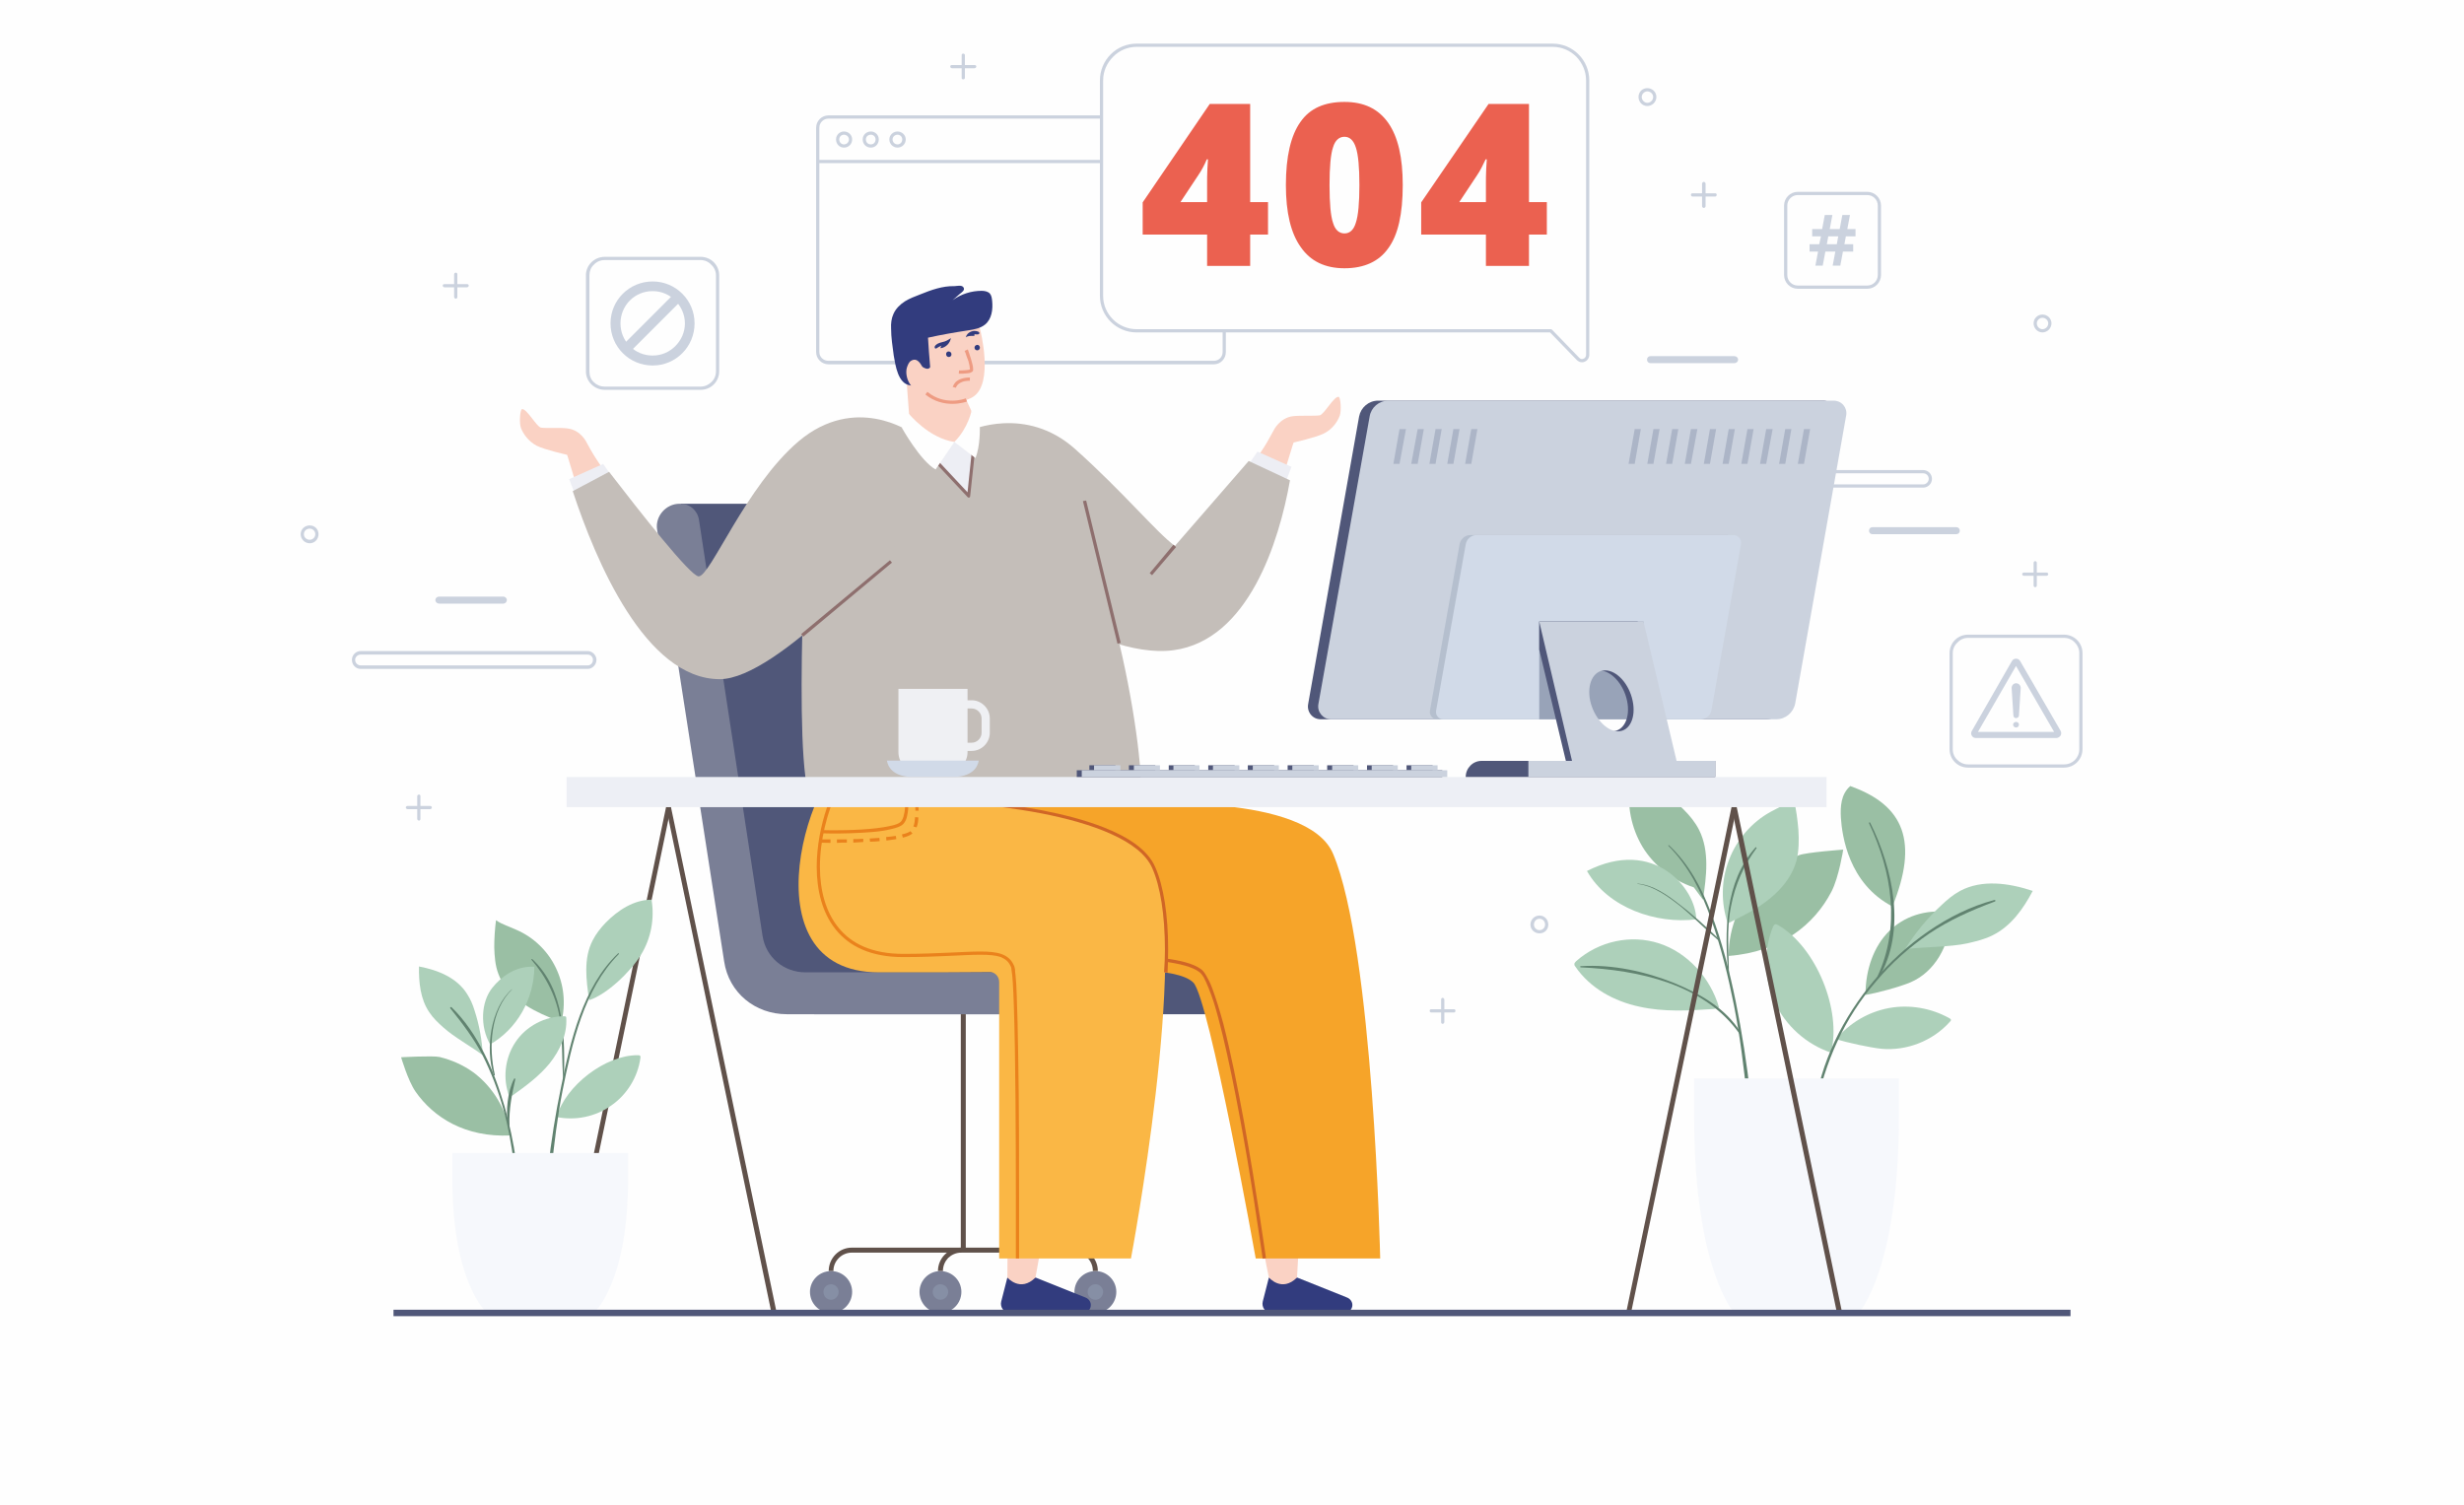 <?xml version="1.0" encoding="UTF-8"?>
<!DOCTYPE svg PUBLIC "-//W3C//DTD SVG 1.0//EN" "http://www.w3.org/TR/2001/REC-SVG-20010904/DTD/svg10.dtd">
<!-- Creator: CorelDRAW X7 -->
<svg xmlns="http://www.w3.org/2000/svg" xml:space="preserve" width="10.417in" height="6.363in" version="1.0" style="shape-rendering:geometricPrecision; text-rendering:geometricPrecision; image-rendering:optimizeQuality; fill-rule:evenodd; clip-rule:evenodd"
viewBox="0 0 8412 5139"
 xmlns:xlink="../../../../external.html?link=http://www.w3.org/1999/xlink">
 <defs>
  <style type="text/css">
   <![CDATA[
    .fil0 {fill:#FEFEFE}
    .fil7 {fill:#FAD2C4}
    .fil14 {fill:#FAB745}
    .fil12 {fill:#F6A429}
    .fil2 {fill:#EB6150}
    .fil16 {fill:#EE9B82}
    .fil20 {fill:#F6F8FC}
    .fil15 {fill:#EA821C}
    .fil26 {fill:#EFF0F3}
    .fil21 {fill:#EDEFF5}
    .fil8 {fill:#EDEEF4}
    .fil13 {fill:#D06626}
    .fil23 {fill:#D1DAE8}
    .fil1 {fill:#CBD2DE}
    .fil9 {fill:#C4BEB9}
    .fil22 {fill:#B5BFCE}
    .fil18 {fill:#ADD0BA}
    .fil25 {fill:#ACB5C7}
    .fil17 {fill:#9ABFA4}
    .fil10 {fill:#8E6F6E}
    .fil24 {fill:#98A3B8}
    .fil6 {fill:#868FA5}
    .fil5 {fill:#60514A}
    .fil4 {fill:#7A7F96}
    .fil19 {fill:#618370}
    .fil3 {fill:#505779}
    .fil11 {fill:#323C7E}
   ]]>
  </style>
    <clipPath id="id0">
     <path d="M3146 2383c0,0 10,-1 14,-7 8,-12 -6,-24 -15,-30 -11,-7 -27,-9 -33,-24 -6,-16 5,-33 18,-42 11,-7 24,-11 37,-16 13,-5 27,-13 36,-26 10,-16 8,-37 9,-56 5,-71 78,-107 140,-108 1,0 2,0 3,0 31,0 76,11 95,34 7,8 13,18 14,28 4,16 -3,31 -13,43 -11,12 -25,19 -37,30 -12,12 -3,23 -6,37 -3,15 -13,21 -26,28 -27,16 -60,19 -89,28 -10,2 -19,5 -27,11 -9,8 -15,20 -22,30 -14,18 -34,31 -56,36l-42 4z"/>
    </clipPath>
 </defs>
 <g id="Layer_x0020_1">
  <g id="_1397914861328">
   <path class="fil0" d="M8412 5139l-8412 0 0 -5139 8412 0 0 5139z"/>
   <path class="fil1" d="M4144 1238l0 -6 -1316 0c-17,0 -31,-13 -31,-30l0 -766c0,-17 14,-31 31,-31l1316 0c17,0 30,14 30,31l0 766c0,17 -13,30 -30,30l0 6 0 6c23,0 41,-19 41,-42l0 -766c0,-23 -18,-42 -41,-42l-1316 0c-23,0 -42,19 -42,42l0 766c0,23 19,42 42,42l1316 0 0 -6z"/>
   <path class="fil1" d="M2792 557l1388 0 0 -11 -1388 0 0 11z"/>
   <path class="fil1" d="M2904 476l-6 0c0,10 -8,17 -17,17 -9,0 -16,-7 -16,-17 0,-9 7,-16 16,-16 9,0 17,7 17,16l6 0 5 0c0,-15 -12,-27 -28,-27 -15,0 -27,12 -27,27 0,16 12,28 27,28 16,0 28,-12 28,-28l-5 0z"/>
   <path class="fil1" d="M2995 476l-6 0c0,10 -7,17 -16,17 -10,0 -17,-7 -17,-17 0,-9 7,-16 17,-16 9,0 16,7 16,16l6 0 5 0c0,-15 -12,-27 -27,-27 -16,0 -28,12 -28,27 0,16 12,28 28,28 15,0 27,-12 27,-28l-5 0z"/>
   <path class="fil1" d="M3086 476l-6 0c0,10 -7,17 -16,17 -9,0 -17,-7 -17,-17 0,-9 8,-16 17,-16 9,0 16,7 16,16l6 0 6 0c0,-15 -13,-27 -28,-27 -15,0 -28,12 -28,27 0,16 13,28 28,28 15,0 28,-12 28,-28l-6 0z"/>
   <path class="fil1" d="M2064 1326l0 5 328 0c35,0 63,-28 63,-63l0 -328c0,-35 -28,-63 -63,-63l-328 0c-35,0 -64,28 -64,63l0 328c0,35 29,63 64,63l0 -5 0 -6c-15,0 -28,-6 -37,-15 -10,-9 -15,-22 -15,-37l0 -328c0,-14 5,-27 15,-36 9,-10 22,-16 37,-16l328 0c14,0 27,6 36,16 10,9 16,22 16,36l0 328c0,15 -6,28 -16,37 -9,9 -22,15 -36,15l-328 0 0 6z"/>
   <path class="fil1" d="M2355 1104l-17 0c0,31 -13,58 -33,78 -20,20 -47,32 -77,32 -31,0 -58,-12 -78,-32 -20,-20 -32,-47 -32,-78 0,-30 12,-58 32,-78 20,-20 47,-32 78,-32 30,0 57,12 77,32 20,20 33,48 33,78l17 0 16 0c0,-79 -64,-143 -143,-143 -80,0 -144,64 -144,143 0,80 64,144 144,144 79,0 143,-64 143,-144l-16 0z"/>
   <path class="fil1" d="M2301 1003l-179 179 24 24 179 -179 -24 -24z"/>
   <path class="fil0" d="M5387 1225l-92 -95 -1415 0c-66,0 -119,-54 -119,-120l0 -735c0,-67 53,-120 119,-120l1421 0c66,0 120,53 120,120l0 936c0,18 -22,27 -34,14z"/>
   <path class="fil1" d="M5387 1225l4 -4 -92 -95c-1,-1 -3,-2 -4,-2l-1415 0c-31,0 -60,-13 -80,-33 -21,-21 -34,-49 -34,-81l0 -735c0,-32 13,-60 34,-81 20,-21 49,-34 80,-34l1421 0c32,0 60,13 81,34 20,21 33,49 33,81l0 936c0,5 -2,8 -4,11 -3,2 -7,4 -10,4 -4,0 -7,-2 -10,-5l-4 4 -4 4c5,5 11,8 18,8 6,0 13,-3 17,-7 5,-5 8,-11 8,-19l0 -936c0,-70 -56,-126 -125,-126l-1421 0c-69,0 -125,56 -125,126l0 735c0,69 56,125 125,125l1412 0 91 94 4 -4z"/>
   <path class="fil2" d="M4121 690l0 -65c0,-12 0,-28 1,-49 1,-20 2,-31 2,-32l-4 0c-8,19 -18,38 -29,54l-61 92 91 0zm208 111l-61 0 0 107 -147 0 0 -107 -220 0 0 -110 229 -336 138 0 0 335 61 0 0 111z"/>
   <path class="fil2" d="M4539 632c0,63 4,106 12,129 7,24 21,36 39,36 19,0 32,-13 39,-37 8,-24 12,-67 12,-128 0,-61 -4,-104 -12,-128 -8,-25 -21,-37 -39,-37 -18,0 -32,12 -39,36 -8,23 -12,67 -12,129zm250 0c0,98 -16,170 -49,215 -32,46 -83,69 -150,69 -66,0 -116,-24 -149,-72 -34,-47 -51,-118 -51,-212 0,-98 17,-170 50,-216 32,-46 82,-68 150,-68 66,0 115,23 149,71 34,48 50,119 50,213z"/>
   <path class="fil2" d="M5073 690l0 -65c0,-12 0,-28 1,-49 1,-20 2,-31 2,-32l-4 0c-9,19 -18,38 -29,54l-61 92 91 0zm208 111l-61 0 0 107 -147 0 0 -107 -221 0 0 -110 230 -336 138 0 0 335 61 0 0 111z"/>
   <path class="fil1" d="M6719 2616l0 5 328 0c35,0 63,-28 63,-63l0 -328c0,-35 -28,-63 -63,-63l-328 0c-35,0 -63,28 -63,63l0 328c0,35 28,63 63,63l0 -5 0 -6c-14,0 -27,-6 -36,-15 -10,-9 -16,-22 -16,-37l0 -328c0,-14 6,-27 16,-36 9,-10 22,-16 36,-16l328 0c15,0 28,6 37,16 9,9 15,22 15,36l0 328c0,15 -6,28 -15,37 -9,9 -22,15 -37,15l-328 0 0 6z"/>
   <path class="fil1" d="M6753 2499l260 0 -130 -225 -130 225zm273 20c-2,0 -3,1 -5,1l-275 0c-6,0 -11,-3 -14,-8 -3,-5 -3,-11 0,-16l137 -239c3,-5 8,-8 14,-8 6,0 11,3 14,8l138 238c3,5 3,12 0,17 -2,3 -5,5 -9,7z"/>
   <path class="fil1" d="M6883 2452l0 0c-5,0 -9,-4 -9,-9l-6 -94c0,-9 7,-16 15,-16 9,0 16,7 16,16l-6 94c0,5 -5,9 -10,9z"/>
   <path class="fil1" d="M6893 2474c0,6 -4,10 -10,10 -5,0 -10,-4 -10,-10 0,-5 5,-9 10,-9 6,0 10,4 10,9z"/>
   <path class="fil1" d="M1082 1824l-6 0c0,11 -9,19 -19,19 -11,0 -20,-8 -20,-19 0,-11 9,-19 20,-19 10,0 19,8 19,19l6 0 5 0c0,-17 -13,-30 -30,-30 -17,0 -31,13 -31,30 0,17 14,31 31,31 17,0 30,-14 30,-31l-5 0z"/>
   <path class="fil1" d="M5281 3157l-6 0c0,10 -8,19 -19,19 -11,0 -19,-9 -19,-19 0,-11 8,-20 19,-20 11,0 19,9 19,20l6 0 5 0c0,-17 -13,-31 -30,-31 -17,0 -31,14 -31,31 0,17 14,30 31,30 17,0 30,-13 30,-30l-5 0z"/>
   <path class="fil1" d="M6998 1104l-5 0c0,11 -9,20 -20,20 -10,0 -19,-9 -19,-20 0,-10 9,-19 19,-19 11,0 20,9 20,19l5 0 6 0c0,-17 -14,-30 -31,-30 -16,0 -30,13 -30,30 0,17 14,31 30,31 17,0 31,-14 31,-31l-6 0z"/>
   <path class="fil1" d="M5649 331l-5 0c0,11 -9,20 -20,20 -10,0 -19,-9 -19,-20 0,-10 9,-19 19,-19 11,0 20,9 20,19l5 0 6 0c0,-17 -14,-30 -31,-30 -17,0 -30,13 -30,30 0,17 13,31 30,31 17,0 31,-14 31,-31l-6 0z"/>
   <path class="fil1" d="M6943 1922l0 77c0,3 2,6 5,6 4,0 6,-3 6,-6l0 -77c0,-3 -2,-6 -6,-6 -3,0 -5,3 -5,6z"/>
   <path class="fil1" d="M6987 1955l-77 0c-3,0 -6,2 -6,5 0,4 3,6 6,6l77 0c3,0 6,-2 6,-6 0,-3 -3,-5 -6,-5z"/>
   <path class="fil1" d="M4920 3413l0 77c0,3 2,6 5,6 3,0 6,-3 6,-6l0 -77c0,-3 -3,-6 -6,-6 -3,0 -5,3 -5,6z"/>
   <path class="fil1" d="M4964 3446l-78 0c-3,0 -5,2 -5,5 0,4 2,6 5,6l78 0c3,0 5,-2 5,-6 0,-3 -2,-5 -5,-5z"/>
   <path class="fil1" d="M3283 188l0 78c0,3 2,5 5,5 3,0 6,-2 6,-5l0 -78c0,-3 -3,-5 -6,-5 -3,0 -5,2 -5,5z"/>
   <path class="fil1" d="M3327 222l-77 0c-4,0 -6,2 -6,5 0,3 2,6 6,6l77 0c3,0 6,-3 6,-6 0,-3 -3,-5 -6,-5z"/>
   <path class="fil1" d="M1550 937l0 77c0,3 3,6 6,6 3,0 5,-3 5,-6l0 -77c0,-4 -2,-6 -5,-6 -3,0 -6,2 -6,6z"/>
   <path class="fil1" d="M1594 970l-77 0c-3,0 -6,2 -6,5 0,3 3,6 6,6l77 0c3,0 6,-3 6,-6 0,-3 -3,-5 -6,-5z"/>
   <path class="fil1" d="M1424 2719l0 77c0,3 3,6 6,6 3,0 5,-3 5,-6l0 -77c0,-4 -2,-6 -5,-6 -3,0 -6,2 -6,6z"/>
   <path class="fil1" d="M1468 2752l-77 0c-3,0 -6,2 -6,5 0,3 3,6 6,6l77 0c3,0 6,-3 6,-6 0,-3 -3,-5 -6,-5z"/>
   <path class="fil1" d="M5811 627l0 77c0,3 3,6 6,6 3,0 6,-3 6,-6l0 -77c0,-3 -3,-6 -6,-6 -3,0 -6,3 -6,6z"/>
   <path class="fil1" d="M5856 660l-78 0c-3,0 -5,2 -5,5 0,3 2,6 5,6l78 0c3,0 5,-3 5,-6 0,-3 -2,-5 -5,-5z"/>
   <path class="fil1" d="M2006 2278l0 -6 -775 0c-10,0 -19,-8 -19,-19 0,-10 9,-18 19,-18l775 0c10,0 18,8 18,18 0,11 -8,19 -18,19l0 6 0 6c16,0 30,-14 30,-31 0,-16 -14,-30 -30,-30l-775 0c-17,0 -30,14 -30,30 0,17 13,31 30,31l775 0 0 -6z"/>
   <path class="fil1" d="M6566 1659l0 -5 -775 0c-10,0 -19,-9 -19,-19 0,-11 9,-19 19,-19l775 0c10,0 19,8 19,19 0,10 -9,19 -19,19l0 5 0 6c16,0 30,-13 30,-30 0,-17 -14,-30 -30,-30l-775 0c-16,0 -30,13 -30,30 0,17 14,30 30,30l775 0 0 -6z"/>
   <path class="fil1" d="M6679 1824l-286 0c-7,0 -12,-5 -12,-12 0,-7 5,-12 12,-12l286 0c7,0 12,5 12,12 0,7 -5,12 -12,12z"/>
   <path class="fil1" d="M5921 1240l-286 0c-7,0 -12,-5 -12,-12 0,-7 5,-12 12,-12l286 0c7,0 13,5 13,12 0,7 -6,12 -13,12z"/>
   <path class="fil1" d="M1718 2061l-219 0c-7,0 -13,-5 -13,-12 0,-7 6,-12 13,-12l219 0c6,0 12,5 12,12 0,7 -6,12 -12,12z"/>
   <path class="fil1" d="M6138 980l0 6 237 0c26,0 47,-21 47,-47l0 -237c0,-26 -21,-47 -47,-47l-237 0c-26,0 -47,21 -47,47l0 237c0,26 21,47 47,47l0 -6 0 -5c-20,0 -36,-16 -36,-36l0 -237c0,-20 16,-36 36,-36l237 0c20,0 36,16 36,36l0 237c0,20 -16,36 -36,36l-237 0 0 5z"/>
   <path class="fil1" d="M6237 834l34 0 5 -27 -34 0 -5 27zm65 -27l-5 27 30 0 0 25 -35 0 -9 48 -26 0 9 -48 -34 0 -9 48 -25 0 9 -48 -29 0 0 -25 33 0 6 -27 -30 0 0 -25 34 0 9 -48 26 0 -9 48 34 0 9 -48 26 0 -9 48 28 0 0 25 -33 0z"/>
   <path class="fil3" d="M3561 3195l-225 -1475 -1012 0 242 1563c17,106 105,180 214,180l1703 0 13 -143 -787 0c-75,0 -137,-52 -148,-125z"/>
   <path class="fil4" d="M2603 3195l-217 -1420c-5,-32 -31,-55 -64,-55l-2 0c-47,0 -84,43 -77,88l229 1475c16,106 105,180 214,180l1096 0 13 -143 -1045 0c-75,0 -136,-52 -147,-125z"/>
   <path class="fil5" d="M3280 3463l0 805 17 0 0 -805 -17 0z"/>
   <path class="fil5" d="M2845 4340l0 0c0,-18 7,-33 19,-45 11,-11 27,-18 44,-18l760 0c18,0 33,7 45,18 11,12 18,27 18,45l0 0 17 0c0,-44 -36,-80 -80,-80l-760 0c-44,0 -79,36 -79,80l0 0 16 0z"/>
   <path class="fil5" d="M3219 4340l0 0c0,-18 7,-33 18,-45 12,-11 27,-18 45,-18l0 -17c-44,0 -80,36 -80,80l0 0 17 0z"/>
   <path class="fil4" d="M2909 4411c0,40 -32,72 -72,72 -40,0 -72,-32 -72,-72 0,-39 32,-71 72,-71 40,0 72,32 72,71z"/>
   <path class="fil6" d="M2837 4438c-15,0 -26,-12 -26,-27 0,-14 11,-26 26,-26 14,0 26,12 26,26 0,15 -12,27 -26,27z"/>
   <path class="fil4" d="M3282 4411c0,40 -32,72 -72,72 -39,0 -71,-32 -71,-72 0,-39 32,-71 71,-71 40,0 72,32 72,71z"/>
   <path class="fil6" d="M3210 4438c-14,0 -26,-12 -26,-27 0,-14 12,-26 26,-26 15,0 27,12 27,26 0,15 -12,27 -27,27z"/>
   <path class="fil4" d="M3811 4411c0,40 -32,72 -71,72 -40,0 -72,-32 -72,-72 0,-39 32,-71 72,-71 39,0 71,32 71,71z"/>
   <path class="fil6" d="M3740 4438c-15,0 -27,-12 -27,-27 0,-14 12,-26 27,-26 14,0 26,12 26,26 0,15 -12,27 -26,27z"/>
   <path class="fil7" d="M4080 1878l257 -383 79 16c-61,205 -101,286 -101,286l-235 81z"/>
   <path class="fil7" d="M4375 1575l41 -64c0,0 76,-17 104,-31 28,-14 46,-39 54,-61 6,-16 3,-63 -4,-64 -16,-2 -49,59 -64,63 -15,3 -65,0 -92,3 -46,6 -66,49 -66,49l-42 76 69 29z"/>
   <path class="fil8" d="M4248 1607l45 -65 116 52 -37 99 -124 -86z"/>
   <path class="fil9" d="M3311 1470c0,0 190,-87 358,62 167,149 280,287 342,332l252 -290 141 66c-37,210 -142,545 -397,580 -276,37 -681,-303 -681,-303l-15 -447z"/>
   <path class="fil10" d="M3933 1964l82 -96 -9 -8 -81 97 8 7z"/>
   <path class="fil11" d="M4332 4362l-21 82c-5,20 10,39 30,39l249 0c14,0 27,-12 27,-27 0,-12 -8,-22 -19,-26l-170 -68 -96 0z"/>
   <path class="fil7" d="M4189 3082c-40,416 143,1280 143,1280 0,0 44,52 96,0 0,0 44,-823 90,-1194l-329 -86z"/>
   <path class="fil12" d="M3597 2594l285 149 0 3c0,0 581,-39 669,169 138,325 161,1382 161,1382l-425 0c0,0 -159,-888 -213,-942 -54,-54 -277,-50 -688,-50 -462,0 -236,-595 -65,-646l276 -65z"/>
   <path class="fil13" d="M4322 4296c0,0 -32,-229 -75,-466 -22,-119 -46,-240 -71,-336 -13,-48 -26,-89 -38,-121 -6,-16 -13,-30 -19,-40 -6,-11 -12,-19 -19,-24 -26,-19 -71,-30 -126,-37 -55,-7 -120,-10 -185,-10 -170,0 -342,17 -343,17l2 12c0,0 10,-2 29,-3 56,-5 185,-15 312,-15 65,0 129,3 183,10 54,7 98,18 121,35 5,3 11,10 17,20 10,19 22,49 34,85 40,129 82,348 114,534 16,94 29,179 38,241 5,31 8,56 11,73 2,17 4,27 4,27l11 -2z"/>
   <path class="fil11" d="M3439 4362l-21 82c-5,20 10,39 31,39l248 0c15,0 27,-12 27,-27 0,-12 -8,-22 -19,-26l-170 -68 -96 0z"/>
   <path class="fil7" d="M3481 3082c-40,416 -42,1280 -42,1280 0,0 44,52 96,0 0,0 150,-823 196,-1194l-250 -86z"/>
   <path class="fil14" d="M3094 2724c0,0 747,12 845,239 121,279 -78,1334 -78,1334l-450 0 0 -944c0,-19 -15,-35 -33,-34 -62,1 -202,1 -378,1 -462,0 -237,-718 -65,-769l159 173z"/>
   <path class="fil13" d="M3094 2730c0,0 11,0 32,1 72,3 254,13 428,46 87,17 172,40 240,71 69,31 120,70 140,117 27,61 43,159 43,277 0,25 -1,51 -3,78l12 1c1,-28 2,-54 2,-79 0,-119 -16,-218 -44,-281 -25,-59 -92,-103 -176,-136 -127,-50 -295,-76 -432,-90 -137,-14 -242,-16 -242,-16l0 11z"/>
   <path class="fil15" d="M3479 4297c0,0 0,-83 0,-201 0,-141 0,-331 -3,-491 -1,-80 -3,-152 -5,-207 -1,-27 -2,-50 -4,-67 -1,-9 -2,-16 -2,-22 -1,-5 -2,-10 -4,-13 -8,-19 -22,-31 -41,-38 -19,-7 -43,-9 -73,-9 -60,0 -145,8 -264,8 -106,0 -177,-35 -221,-90 -44,-54 -63,-129 -63,-207 0,-90 24,-184 59,-260 18,-38 38,-70 60,-95 21,-25 44,-42 65,-48l-3 -11c-25,7 -48,25 -71,51 -67,78 -121,225 -121,363 0,80 19,157 65,214 47,58 121,94 230,94 119,0 205,-8 264,-8 30,0 53,2 70,8 16,7 27,16 34,33 1,1 2,5 2,10 4,20 6,63 8,120 6,171 7,467 7,665 0,59 0,109 0,145 0,35 0,56 0,56l11 0z"/>
   <path class="fil15" d="M2807 2845c0,0 14,1 35,1 34,0 87,-1 134,-5 24,-2 47,-5 66,-10 18,-4 33,-9 41,-17 8,-8 12,-18 14,-30 3,-13 4,-27 4,-42 0,-59 -16,-132 -16,-132l-11 2c0,0 1,5 2,12 5,23 14,75 14,118 0,15 -1,28 -4,39 -2,11 -6,20 -11,25 -5,5 -18,11 -36,14 -54,13 -146,15 -197,15 -21,0 -35,-1 -35,-1l0 11z"/>
   <path class="fil15" d="M2801 2877c0,0 13,1 34,1l0 -12c-21,0 -34,0 -34,0l0 11zm56 1c10,-1 22,-1 34,-1l0 -11c-12,0 -24,0 -34,0l0 12zm56 -1c11,-1 23,-1 34,-2l0 -11c-12,1 -23,1 -34,1l0 12zm57 -3c11,0 22,-1 33,-2l-1 -11c-11,1 -22,1 -33,2l1 11zm56 -4c12,-2 23,-3 34,-5l-2 -11c-11,2 -22,3 -33,4l1 12zm56 -10c14,-3 25,-8 33,-14l-7 -8c-5,4 -15,8 -29,11l3 11zm47 -35c4,-10 6,-21 6,-34l-11 -1c-1,12 -2,23 -6,32l11 3zm7 -57c0,-11 -1,-23 -2,-34l-11 1c1,11 2,22 2,33l11 0zm-5 -57c-2,-12 -4,-23 -5,-33l-11 2c1,10 3,21 5,33l11 -2zm-10 -55c-2,-9 -3,-15 -3,-15l-11 3c0,0 0,1 1,4 0,2 1,6 2,10l11 -2z"/>
   <path class="fil9" d="M2755 1738c0,0 -57,1008 29,1008 86,0 1042,-3 1098,-3 56,0 -75,-862 -264,-1044 0,0 -280,-304 -403,-275 -124,29 -460,314 -460,314z"/>
   <path class="fil10" d="M3826 2195l-118 -486 -11 2 118 487 11 -3z"/>
   <path class="fil7" d="M2272 1920l-257 -383 -79 16c60,205 101,286 101,286l235 81z"/>
   <path class="fil7" d="M1977 1617l-41 -64c0,0 -76,-17 -104,-31 -28,-15 -46,-40 -54,-61 -6,-16 -3,-64 4,-64 16,-2 49,59 64,63 15,3 65,-1 92,3 46,6 65,49 65,49l42 76 -68 29z"/>
   <path class="fil8" d="M2104 1649l-45 -65 -116 52 37 99 124 -86z"/>
   <path class="fil9" d="M3108 1476c0,0 -188,-133 -382,31 -180,153 -301,461 -341,461 -28,0 -202,-222 -306,-357l-124 66c78,237 248,642 502,642 199,0 608,-467 608,-467l43 -376z"/>
   <path class="fil10" d="M2742 2174l303 -253 -7 -8 -303 252 7 9z"/>
   <path class="fil8" d="M3126 1500l181 193 23 -223 -204 30z"/>
   <path class="fil10" d="M3122 1504l181 193c1,2 3,2 6,2 2,-1 3,-3 3,-5l24 -224 -11 -1 -22 212 -173 -185 -8 8z"/>
   <path class="fil7" d="M3271 1305l51 111c0,0 20,64 -64,93 -93,31 -150,-33 -150,-33l-13 -174 176 3z"/>
   <path class="fil0" d="M3103 1413c0,0 67,83 155,96l-64 94c-52,-29 -115,-142 -115,-142l24 -48z"/>
   <path class="fil0" d="M3317 1401c0,0 -11,60 -59,108l72 55c17,-41 15,-105 15,-105l-28 -58z"/>
   <path class="fil7" d="M3346 1125c0,0 48,184 -24,230 -72,46 -197,-24 -204,-47 -7,-23 -40,-219 7,-234 84,-26 197,-27 221,51z"/>
   <path class="fil11" d="M3345 1185c1,5 -2,10 -7,11 -5,1 -10,-2 -11,-7 -1,-5 2,-10 7,-11 5,-2 10,2 11,7z"/>
   <path class="fil11" d="M3329 1130c3,0 17,2 14,9 -1,3 -6,3 -9,3 -3,-1 -6,-1 -8,0 0,1 1,2 1,3 1,2 -6,2 -6,2 -7,0 -16,-1 -24,5 5,-20 27,-23 32,-22z"/>
   <path class="fil11" d="M3230 1210c0,5 4,9 9,9 6,0 10,-5 9,-10 0,-5 -4,-9 -10,-9 -5,0 -9,5 -8,10z"/>
   <path class="fil11" d="M3202 1173c-7,4 -13,9 -11,14 1,5 6,3 8,1 5,-3 10,-6 16,-8 -3,2 -4,5 -4,9 17,-2 33,-17 35,-35 -1,2 -12,8 -14,9 -9,5 -20,5 -30,10z"/>
   <path class="fil16" d="M3293 1198c0,0 1,2 3,7 2,7 6,18 10,28 3,11 5,21 5,26 0,2 0,2 0,3l0 0 2 1 -1 -2 -1 1 2 1 -1 -2c-1,0 -3,1 -6,2 -8,1 -22,2 -28,2 -3,0 -4,0 -4,0l-1 11c0,0 2,0 5,0 4,0 12,0 20,-1 3,0 7,-1 10,-1 4,-1 7,-2 10,-4 2,-1 3,-3 4,-5 0,-2 0,-4 0,-6 0,-5 -1,-11 -3,-18 -5,-21 -15,-47 -15,-48l-11 5z"/>
   <path class="fil16" d="M3297 1360l0 0c-2,1 -20,8 -46,8 -25,0 -56,-6 -85,-30l-7 9c31,25 65,32 92,32 29,0 50,-8 50,-8l-4 -11z"/>
   <path class="fil16" d="M3263 1324l-2 -1 2 1 0 0 -2 -1 2 1c0,0 2,-6 8,-12 7,-6 18,-12 40,-12l0 -11c-24,0 -39,7 -48,15 -8,8 -10,17 -11,17l11 3z"/>
   <path class="fil11" d="M3387 1027c-1,-9 -2,-18 -8,-25 -7,-7 -18,-9 -28,-9 -35,0 -70,11 -99,32 8,-7 16,-14 24,-21 6,-5 20,-13 13,-23 -6,-9 -23,-4 -31,-4 -40,-1 -79,13 -116,28 -18,7 -37,14 -53,24 -17,11 -31,25 -39,43 -7,15 -9,33 -8,50 0,31 5,61 9,92 6,33 14,98 58,102 9,1 18,1 25,-4 7,-5 10,-14 11,-22 1,-14 0,-28 -3,-42 8,5 16,12 26,11 3,-1 6,-2 7,-5 1,-2 0,-4 0,-6 -3,-32 -5,-63 -7,-95 45,-10 91,-18 137,-25 21,-3 42,-7 58,-20 23,-19 27,-52 24,-81z"/>
   <path class="fil7" d="M3152 1260c-8,-18 -21,-41 -42,-28 -7,4 -11,14 -14,23 -9,31 13,79 43,74 15,-2 23,-19 29,-34l-16 -35z"/>
   <path class="fil17" d="M5902 3264c-1,-100 42,-199 115,-267 36,-34 79,-60 125,-77 26,-10 151,-19 151,-19 0,0 -15,95 -40,143 -58,112 -172,206 -351,220z"/>
   <path class="fil18" d="M6269 3548c45,-55 110,-93 180,-106 70,-13 145,0 207,35 2,1 4,3 5,5 0,3 -2,5 -4,7 -58,65 -147,100 -234,92 -38,-4 -118,-21 -154,-33z"/>
   <path class="fil17" d="M6369 3397c0,-88 29,-166 80,-217 51,-51 124,-75 202,-66 2,1 5,1 7,3 3,3 3,7 3,11 -5,104 -57,191 -138,226 -35,15 -115,37 -154,43z"/>
   <path class="fil18" d="M6504 3241c35,-56 77,-107 125,-151 19,-18 39,-35 63,-48 75,-40 167,-27 248,0 -32,61 -74,120 -136,151 -27,14 -57,21 -87,28 -59,13 -153,12 -213,20z"/>
   <path class="fil17" d="M6461 3095c-150,-78 -172,-242 -176,-303 -2,-38 0,-80 32,-108 186,66 233,192 144,411z"/>
   <path class="fil17" d="M5814 3072c12,-80 23,-166 -13,-238 -13,-26 -32,-49 -52,-69 -49,-51 -113,-92 -183,-92 -13,75 3,154 42,219 39,64 103,114 175,138l31 42z"/>
   <path class="fil18" d="M6251 3594c-84,-28 -155,-92 -192,-172 -37,-80 -39,-175 -6,-257 2,-4 4,-8 7,-9 4,-1 8,1 11,3 129,74 218,291 180,435z"/>
   <path class="fil18" d="M5899 3153c-24,-70 -23,-148 4,-217 26,-69 78,-129 142,-164 27,-15 55,-26 79,-45 8,35 13,71 16,107 2,35 2,71 -7,106 -25,88 -106,149 -189,190l-45 23z"/>
   <path class="fil18" d="M5791 3139c-135,17 -301,-38 -373,-165 230,-117 373,62 373,165z"/>
   <path class="fil18" d="M5869 3440c-30,-103 -109,-188 -205,-219 -96,-31 -205,-8 -283,61 -3,3 -7,7 -6,11 0,3 1,5 3,7 51,75 134,119 218,137 84,19 170,14 256,8l17 -5z"/>
   <path class="fil19" d="M5696 2888c70,70 114,159 146,251 34,95 58,194 78,294 41,209 52,421 76,633 1,3 5,3 5,0 -9,-216 -32,-435 -75,-646 -21,-103 -47,-206 -85,-305 -32,-85 -76,-166 -143,-229 -1,-2 -3,1 -2,2z"/>
   <path class="fil19" d="M5944 3527c-52,-84 -138,-133 -227,-170 -99,-40 -212,-65 -320,-58 -3,0 -3,4 0,4 196,9 421,56 542,227 2,3 7,0 5,-3z"/>
   <path class="fil19" d="M5903 3330c-1,-79 -9,-158 7,-236 14,-73 43,-139 87,-198 1,-2 -2,-4 -3,-3 -106,119 -107,289 -93,437 0,2 2,2 2,0z"/>
   <path class="fil19" d="M5590 3018c58,7 109,46 153,81 43,36 82,77 125,113 2,1 4,-1 3,-3 -44,-43 -91,-86 -140,-123 -41,-32 -88,-65 -141,-69l0 1z"/>
   <path class="fil19" d="M6198 3791c32,-164 98,-314 208,-441 52,-62 113,-116 180,-162 70,-47 145,-80 225,-110 3,-1 2,-6 -2,-5 -159,42 -306,152 -411,275 -105,124 -184,281 -204,443 0,2 4,3 4,0z"/>
   <path class="fil19" d="M6381 2811c79,166 108,355 28,525 -2,4 3,7 5,3 96,-159 49,-374 -29,-530 -2,-3 -5,0 -4,2z"/>
   <path class="fil20" d="M6483 3682l0 132c0,521 -137,669 -137,669l-425 0c0,0 -137,-148 -137,-669l0 -132 699 0z"/>
   <path class="fil5" d="M1930 4485l360 -1727 -16 -4 -360 1727 16 4z"/>
   <path class="fil5" d="M2651 4481l-361 -1727 -16 4 360 1727 17 -4z"/>
   <path class="fil5" d="M5568 4485l361 -1727 -17 -4 -360 1727 16 4z"/>
   <path class="fil5" d="M6289 4481l-360 -1727 -17 4 360 1727 17 -4z"/>
   <path class="fil21" d="M6236 2756l-4302 0 0 -103 4302 0 0 103z"/>
   <path class="fil3" d="M6029 2456l-1520 0c-28,0 -48,-25 -43,-52l174 -982c6,-31 33,-54 65,-54l1520 0c27,0 48,24 43,51l-175 983c-5,31 -32,54 -64,54z"/>
   <path class="fil1" d="M6064 2456l-1520 0c-27,0 -48,-25 -43,-52l175 -982c5,-31 32,-54 64,-54l1520 0c28,0 48,24 43,51l-174 983c-6,31 -33,54 -65,54z"/>
   <g>
    <path class="fil22" d="M5020 1827l878 0c16,0 27,15 25,30l-101 568c-3,18 -19,31 -37,31l-879 0c-15,0 -27,-14 -24,-30l101 -567c3,-18 18,-32 37,-32zm765 629l0 0 0 0z"/>
   </g>
   <path class="fil23" d="M5806 2456l-879 0c-15,0 -27,-14 -24,-30l101 -567c3,-18 18,-32 37,-32l878 0c16,0 27,15 25,30l-101 568c-3,18 -19,31 -37,31z"/>
   <path class="fil24" d="M5255 2122l356 0 0 334 -356 0 0 -334z"/>
   <path class="fil3" d="M5504 2497c-40,0 -82,-47 -94,-104 -12,-58 10,-104 50,-104 40,0 83,46 95,104 12,57 -11,104 -51,104zm87 -375l-336 0 0 96 91 380 357 0 -112 -476z"/>
   <path class="fil3" d="M5058 2598l798 0 0 55 -852 0c0,-30 24,-55 54,-55z"/>
   <path class="fil1" d="M5218 2598l638 0 0 55 -638 0 0 -55z"/>
   <path class="fil1" d="M5524 2497c-40,0 -82,-47 -95,-104 -12,-58 11,-104 51,-104 40,0 82,46 94,104 12,57 -10,104 -50,104zm87 -375l-356 0 112 476 357 0 -113 -476z"/>
   <path class="fil25" d="M4778 1584l-21 0 21 -119 22 0 -22 119z"/>
   <path class="fil25" d="M4840 1584l-22 0 22 -119 21 0 -21 119z"/>
   <path class="fil25" d="M4901 1584l-21 0 21 -119 21 0 -21 119z"/>
   <path class="fil25" d="M4962 1584l-21 0 21 -119 21 0 -21 119z"/>
   <path class="fil25" d="M5023 1584l-21 0 21 -119 21 0 -21 119z"/>
   <path class="fil25" d="M5581 1584l-21 0 21 -119 21 0 -21 119z"/>
   <path class="fil25" d="M5645 1584l-21 0 21 -119 21 0 -21 119z"/>
   <path class="fil25" d="M5709 1584l-21 0 21 -119 21 0 -21 119z"/>
   <path class="fil25" d="M5773 1584l-21 0 21 -119 22 0 -22 119z"/>
   <path class="fil25" d="M5838 1584l-21 0 21 -119 21 0 -21 119z"/>
   <path class="fil25" d="M5902 1584l-21 0 21 -119 21 0 -21 119z"/>
   <path class="fil25" d="M5966 1584l-21 0 21 -119 21 0 -21 119z"/>
   <path class="fil25" d="M6030 1584l-21 0 21 -119 22 0 -22 119z"/>
   <path class="fil25" d="M6095 1584l-21 0 21 -119 21 0 -21 119z"/>
   <path class="fil25" d="M6159 1584l-21 0 21 -119 21 0 -21 119z"/>
   <g style="clip-path:url(#id0)">
    <image transform="matrix(1 -0 -0 -1 3095.47 2389.52)" x="0" y="0" width="383" height="324" xlink:href="404_Images/404_ImgID1.html"/>
   </g>
   <path class="fil26" d="M3317 2564l-58 0 0 -28 58 0c19,0 34,-16 34,-34l0 -49c0,-18 -15,-34 -34,-34l-58 0 0 -28 58 0c34,0 62,28 62,62l0 49c0,34 -28,62 -62,62z"/>
   <path class="fil26" d="M3234 2637l-99 0c-38,0 -68,-31 -68,-69l0 -216 236 0 0 216c0,38 -31,69 -69,69z"/>
   <path class="fil23" d="M3028 2597c0,0 3,56 89,56l135 0c86,0 89,-56 89,-56l-313 0z"/>
   <path class="fil3" d="M4924 2653l-1248 0 0 -23 1248 0 0 23z"/>
   <path class="fil3" d="M3808 2630l-89 0 0 -17 89 0 0 17z"/>
   <path class="fil3" d="M3944 2630l-90 0 0 -17 90 0 0 17z"/>
   <path class="fil3" d="M4079 2630l-89 0 0 -17 89 0 0 17z"/>
   <path class="fil3" d="M4215 2630l-90 0 0 -17 90 0 0 17z"/>
   <path class="fil3" d="M4350 2630l-90 0 0 -17 90 0 0 17z"/>
   <path class="fil3" d="M4485 2630l-89 0 0 -17 89 0 0 17z"/>
   <path class="fil3" d="M4621 2630l-90 0 0 -17 90 0 0 17z"/>
   <path class="fil3" d="M4756 2630l-89 0 0 -17 89 0 0 17z"/>
   <path class="fil3" d="M4891 2630l-89 0 0 -17 89 0 0 17z"/>
   <path class="fil1" d="M4941 2653l-1248 0 0 -23 1248 0 0 23z"/>
   <path class="fil1" d="M3825 2630l-90 0 0 -17 90 0 0 17z"/>
   <path class="fil1" d="M3960 2630l-89 0 0 -17 89 0 0 17z"/>
   <path class="fil1" d="M4095 2630l-89 0 0 -17 89 0 0 17z"/>
   <path class="fil1" d="M4231 2630l-90 0 0 -17 90 0 0 17z"/>
   <path class="fil1" d="M4366 2630l-89 0 0 -17 89 0 0 17z"/>
   <path class="fil1" d="M4502 2630l-90 0 0 -17 90 0 0 17z"/>
   <path class="fil1" d="M4637 2630l-89 0 0 -17 89 0 0 17z"/>
   <path class="fil1" d="M4772 2630l-89 0 0 -17 89 0 0 17z"/>
   <path class="fil1" d="M4908 2630l-90 0 0 -17 90 0 0 17z"/>
   <path class="fil17" d="M1916 3490c16,-62 9,-129 -19,-186 -27,-57 -76,-104 -134,-129 -23,-11 -49,-18 -70,-33 -4,31 -6,62 -6,93 1,30 3,61 14,90 27,74 102,119 175,149l40 16z"/>
   <path class="fil19" d="M1925 3689c3,-144 5,-308 -108,-414 -2,-2 -4,1 -3,2 51,59 87,130 98,208 9,67 5,136 11,204 0,1 2,1 2,0z"/>
   <path class="fil17" d="M1742 3877c-11,-85 -58,-165 -127,-216 -35,-25 -74,-42 -115,-52 -23,-5 -131,1 -131,1 0,0 23,79 49,117 62,89 170,157 324,150z"/>
   <path class="fil18" d="M1648 3603c-3,-52 -12,-103 -28,-152 -6,-20 -14,-39 -25,-56 -35,-57 -101,-83 -165,-95 -1,55 5,112 35,156 13,20 31,37 48,52 35,32 98,67 135,95z"/>
   <path class="fil18" d="M2011 3415c-10,-69 -20,-142 12,-204 11,-22 27,-42 44,-60 42,-43 97,-79 157,-79 11,65 -2,133 -36,188 -34,56 -115,135 -177,155z"/>
   <path class="fil18" d="M1900 3814c64,13 133,-1 186,-39 54,-37 91,-97 100,-162 0,-3 1,-6 -1,-8 -2,-2 -5,-2 -8,-2 -110,-1 -247,104 -277,211z"/>
   <path class="fil18" d="M1673 3566c91,-52 150,-154 151,-265 -65,-4 -115,36 -143,71 -40,49 -43,134 -8,194z"/>
   <path class="fil18" d="M1739 3745c-24,-60 -16,-132 20,-186 36,-55 101,-89 166,-89 2,0 6,0 7,2 1,2 1,3 1,5 3,56 -22,110 -57,154 -35,43 -81,77 -126,109l-11 5z"/>
   <path class="fil19" d="M2110 3255c-121,115 -163,300 -195,457 -38,182 -58,371 -65,557 0,3 4,3 5,0 21,-182 30,-364 65,-544 32,-161 73,-347 192,-467 2,-2 0,-4 -2,-3z"/>
   <path class="fil19" d="M1739 3841c-2,-54 8,-103 20,-156 0,-2 -3,-4 -4,-2 -23,44 -29,111 -21,159 0,3 5,2 5,-1z"/>
   <path class="fil19" d="M1747 3378c-73,65 -91,203 -62,293 1,2 4,1 4,-1 -22,-94 -15,-220 59,-292l-1 0z"/>
   <path class="fil19" d="M1773 4158c4,-127 -17,-260 -51,-381 -35,-120 -90,-250 -181,-338 -3,-2 -6,2 -4,4 41,51 79,101 109,158 30,59 54,122 72,186 34,122 44,245 51,371 0,2 4,2 4,0z"/>
   <path class="fil20" d="M2144 3937l0 90c0,355 -117,456 -117,456l-365 0c0,0 -118,-101 -118,-456l0 -90 600 0z"/>
   <path class="fil3" d="M1343 4494l5726 0 0 -22 -5726 0 0 22z"/>
  </g>
 </g>
</svg>
